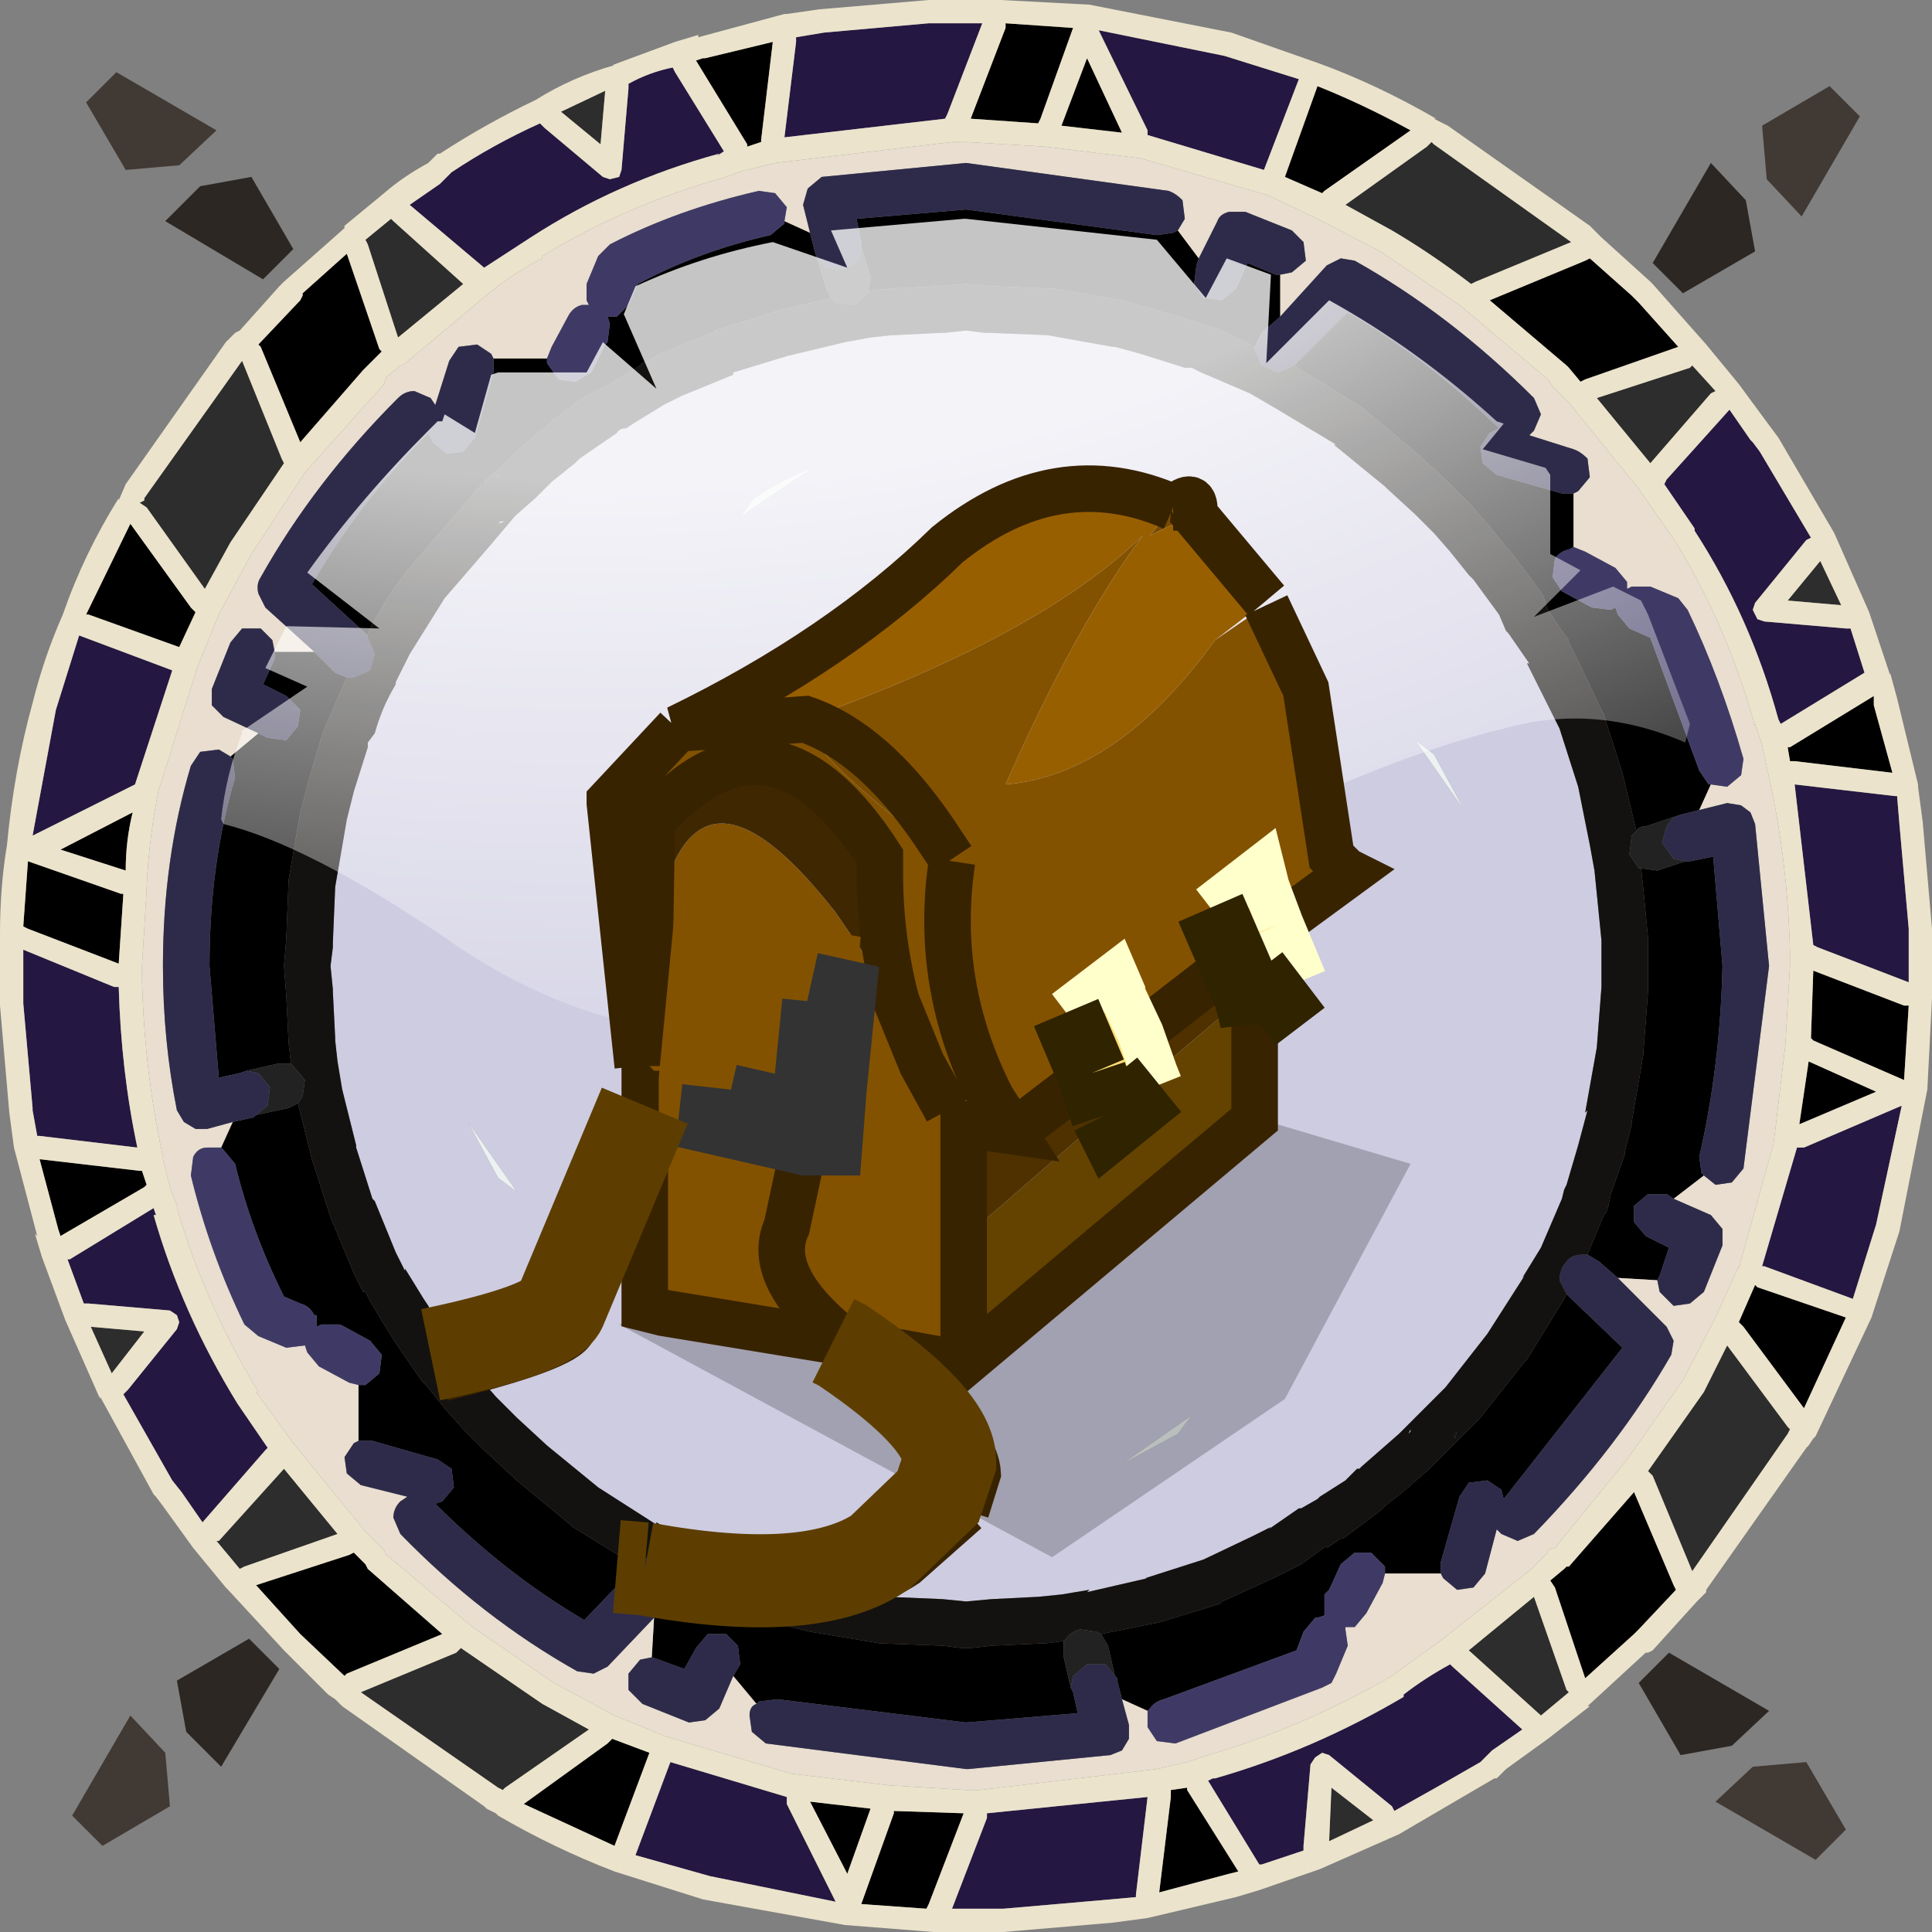<?xml version="1.0" encoding="UTF-8" standalone="no"?>
<svg xmlns:ffdec="https://www.free-decompiler.com/flash" xmlns:xlink="http://www.w3.org/1999/xlink" ffdec:objectType="shape" height="41.5px" width="41.5px" xmlns="http://www.w3.org/2000/svg">
  <rect width="100%" height="100%" fill="#808080" stroke="none"/>
  <g transform="matrix(1.0, 0.0, 0.0, 1.0, -0.05, -0.05)">
    <path d="M30.8 3.1 L30.85 3.15 33.8 5.25 31.75 6.1 31.65 6.15 Q30.8 5.5 29.95 5.0 L28.95 4.45 30.7 3.2 30.8 3.1 M36.4 7.9 L36.9 8.45 36.8 8.5 35.5 10.0 34.35 8.6 36.35 7.95 36.4 7.9 M38.45 12.95 L39.15 12.1 39.6 13.05 38.45 12.95 M13.05 2.0 L12.95 3.15 12.1 2.45 13.05 2.0 M7.9 5.2 L8.45 4.75 8.5 4.8 10.0 6.15 8.6 7.3 7.95 5.3 7.9 5.2 M3.15 10.75 L5.25 7.8 6.1 9.9 6.15 10.0 5.0 11.7 4.45 12.7 3.2 10.95 3.05 10.85 3.15 10.8 3.15 10.75 M2.0 28.55 L3.15 28.65 2.45 29.55 2.0 28.55 M4.75 33.15 L6.15 31.6 7.3 33.0 5.3 33.7 5.2 33.75 4.7 33.15 4.75 33.15 M9.95 35.45 L11.7 36.65 12.7 37.2 10.9 38.45 10.85 38.5 10.75 38.45 7.8 36.4 9.85 35.55 9.95 35.45 M37.15 28.95 L38.45 30.7 38.5 30.75 38.45 30.85 36.4 33.8 35.55 31.75 35.45 31.65 36.65 29.95 37.15 28.95 M33.75 36.4 L33.15 36.9 31.6 35.5 33.0 34.35 33.7 36.35 33.75 36.4 M28.65 38.45 L29.55 39.15 28.6 39.6 28.65 38.45" fill="#2d2d2d" fill-rule="evenodd" stroke="none"/>
    <path d="M40.95 23.25 L39.0 22.4 38.95 22.35 39.0 20.9 40.95 21.65 41.05 21.65 40.95 23.25 M34.2 5.6 L35.1 6.4 35.25 6.55 36.1 7.5 34.1 8.2 34.0 8.25 33.75 7.95 33.7 7.9 32.05 6.5 34.1 5.65 34.2 5.6 M27.55 6.85 L27.15 7.2 27.0 7.5 26.2 7.1 26.15 7.1 25.85 7.0 25.7 6.95 24.85 6.7 24.15 6.5 22.7 6.25 22.65 6.25 21.4 6.2 20.8 6.15 20.15 6.2 19.15 6.25 18.7 6.3 18.75 6.0 18.55 5.35 18.55 5.25 18.45 4.75 20.8 4.55 24.9 5.1 25.25 5.05 25.35 5.0 25.8 5.6 25.75 5.75 25.7 6.15 25.9 6.45 26.3 6.5 26.6 6.25 26.85 5.7 27.45 5.95 27.55 5.95 27.55 6.85 M27.85 7.9 L29.0 6.75 Q30.7 7.75 32.25 9.25 L32.05 9.35 31.85 9.65 31.9 10.0 32.2 10.25 33.6 10.65 33.85 10.65 33.85 11.8 33.75 11.85 Q33.55 11.9 33.45 12.05 L33.4 12.45 33.6 12.75 34.15 13.05 34.25 13.1 34.65 13.15 34.75 13.1 34.8 13.25 35.05 13.55 35.5 13.75 36.55 16.6 36.75 16.9 36.8 16.9 36.55 17.45 36.15 17.55 36.0 17.6 35.4 17.8 Q35.25 17.8 35.2 17.9 L34.9 16.65 34.5 15.4 34.45 15.3 33.95 14.25 33.75 13.85 33.75 13.8 33.6 13.6 33.3 13.15 33.2 12.85 33.1 12.7 32.5 11.9 32.45 11.85 32.4 11.8 32.0 11.3 31.95 11.25 31.65 10.9 31.6 10.85 31.2 10.45 31.15 10.4 30.5 9.8 29.3 8.8 28.0 8.0 27.85 7.9 M36.65 25.3 L36.0 25.8 35.85 25.7 35.45 25.7 35.15 25.95 35.15 26.3 35.4 26.6 35.9 26.85 35.7 27.45 35.65 27.55 34.8 27.5 34.4 27.15 34.15 27.0 34.5 26.15 34.55 26.1 34.6 25.95 34.65 25.7 34.95 24.85 34.95 24.8 35.1 24.2 35.1 24.15 35.35 22.7 35.35 22.65 35.45 21.35 35.45 21.3 35.45 20.8 35.45 20.25 35.45 20.2 35.35 19.15 35.3 18.7 35.65 18.75 36.25 18.55 36.35 18.55 36.85 18.45 37.05 20.8 Q37.0 22.95 36.55 24.9 L36.6 25.25 36.65 25.3 M31.0 33.85 L29.8 33.85 29.8 33.7 29.5 33.4 29.15 33.4 28.85 33.65 28.6 34.2 28.5 34.3 28.5 34.7 28.5 34.75 28.35 34.8 28.3 34.8 28.05 35.1 27.9 35.5 25.05 36.55 Q24.85 36.6 24.75 36.75 L24.7 36.8 24.15 36.55 24.05 36.15 24.05 36.1 24.0 36.05 23.85 35.4 23.7 35.15 24.95 34.9 26.25 34.5 26.3 34.45 27.4 33.95 27.8 33.75 28.0 33.65 28.55 33.25 28.55 33.3 28.85 33.1 28.9 33.1 29.7 32.5 29.8 32.4 30.3 32.0 30.35 31.95 30.7 31.65 30.75 31.6 31.15 31.2 31.2 31.15 31.85 30.5 32.8 29.3 32.85 29.25 33.65 27.95 33.7 27.85 34.9 29.0 32.35 32.25 32.3 32.05 32.0 31.85 31.6 31.9 31.4 32.2 31.0 33.6 31.0 33.85 M16.3 36.65 L15.8 36.05 15.95 35.8 15.9 35.4 15.65 35.15 15.25 35.15 15.0 35.45 14.75 35.9 14.2 35.7 14.05 35.65 14.1 34.8 14.5 34.35 14.6 34.15 15.45 34.45 15.65 34.6 15.9 34.65 16.75 34.95 16.85 34.95 17.45 35.1 18.95 35.35 20.3 35.4 20.7 35.45 20.9 35.45 21.35 35.4 22.45 35.35 22.5 35.35 22.9 35.3 22.9 35.65 23.05 36.3 23.1 36.4 23.2 36.85 20.8 37.05 16.75 36.55 16.35 36.6 16.3 36.65 M7.75 31.0 L7.75 29.8 7.9 29.8 8.2 29.55 8.25 29.15 8.0 28.85 7.45 28.55 7.35 28.5 6.95 28.5 6.85 28.55 6.85 28.3 6.8 28.3 Q6.7 28.1 6.5 28.05 L6.15 27.9 Q5.45 26.5 5.1 25.05 L4.85 24.75 4.8 24.7 5.05 24.15 5.5 24.05 5.55 24.0 6.25 23.85 6.45 23.75 6.75 24.95 7.15 26.2 7.65 27.4 7.85 27.8 7.9 27.8 8.0 28.0 8.3 28.5 8.55 28.9 9.1 29.7 9.2 29.8 9.6 30.3 10.0 30.75 10.4 31.15 10.45 31.2 11.15 31.85 12.3 32.8 12.35 32.85 13.65 33.65 13.7 33.7 12.6 34.85 Q10.9 33.85 9.4 32.35 L9.55 32.3 9.8 32.0 9.75 31.6 9.45 31.4 8.05 31.0 7.75 31.0 M5.0 16.3 L5.6 15.8 5.8 15.9 6.2 15.95 6.45 15.65 6.5 15.3 6.2 15.0 5.7 14.75 5.95 14.2 5.95 14.05 6.8 14.05 7.25 14.5 7.5 14.6 7.15 15.4 7.0 15.75 6.95 15.9 6.7 16.75 6.5 17.5 6.25 18.95 6.2 20.2 6.15 20.8 6.2 21.45 6.25 22.45 6.3 22.9 6.0 22.9 5.35 23.05 5.2 23.1 4.75 23.2 4.55 20.8 Q4.55 18.6 5.1 16.75 L5.05 16.35 5.0 16.3 M10.65 7.75 L11.8 7.75 11.8 7.85 12.05 8.2 12.4 8.25 12.75 8.05 13.05 7.45 13.1 7.4 13.15 7.0 13.1 6.85 13.25 6.85 13.3 6.85 13.55 6.6 13.75 6.15 Q15.05 5.45 16.6 5.1 L16.9 4.85 16.9 4.8 17.45 5.05 17.55 5.45 17.6 5.6 17.8 6.25 17.9 6.45 16.65 6.75 16.7 6.75 15.4 7.15 15.45 7.15 14.25 7.65 13.85 7.85 13.8 7.9 13.65 8.0 13.15 8.3 12.75 8.5 12.7 8.5 11.9 9.1 11.85 9.15 11.8 9.2 11.3 9.6 10.95 9.95 10.85 10.05 10.45 10.4 10.5 10.4 10.4 10.45 9.8 11.15 8.8 12.3 Q8.3 12.95 7.95 13.65 L7.95 13.7 6.75 12.6 Q7.75 10.85 9.25 9.35 L9.35 9.55 9.65 9.8 10.0 9.75 10.25 9.45 10.65 8.05 10.65 7.75 M30.35 2.85 L28.5 4.15 28.45 4.2 27.65 3.85 28.35 1.9 Q29.35 2.3 30.35 2.85 M22.85 2.75 L23.4 1.3 24.15 2.9 22.85 2.75 M21.65 0.55 L23.1 0.65 22.4 2.6 22.35 2.7 20.9 2.6 21.65 0.65 21.65 0.55 M40.3 15.2 L40.7 16.65 38.6 16.4 38.5 16.4 38.45 16.1 38.5 16.1 40.3 15.0 40.3 15.15 40.3 15.2 M33.65 13.7 L34.8 13.25 33.65 13.7 M33.6 13.6 L34.15 13.05 33.6 13.6 M38.9 22.85 L40.35 23.5 38.7 24.2 38.9 22.85 M16.4 3.05 L16.4 3.1 16.1 3.2 16.1 3.15 15.0 1.35 15.15 1.3 15.2 1.3 16.65 0.95 16.4 3.05 M13.05 7.45 L13.65 8.0 13.05 7.45 M13.7 7.95 L13.3 6.85 13.7 7.95 M10.7 10.3 L10.8 10.25 10.75 10.3 10.7 10.3 M8.25 7.6 L7.95 7.9 7.85 8.0 6.5 9.55 5.65 7.5 5.6 7.45 6.5 6.5 6.55 6.4 6.55 6.35 7.5 5.5 8.2 7.55 8.25 7.6 M4.25 13.2 L3.9 13.95 1.95 13.25 1.9 13.25 2.85 11.3 4.15 13.1 4.25 13.2 M2.9 17.5 Q2.75 18.1 2.75 18.75 L1.35 18.3 2.9 17.5 M2.6 20.75 L0.65 20.0 0.55 19.95 0.65 18.55 2.65 19.25 2.7 19.25 2.6 20.75 M7.95 27.9 L6.85 28.3 7.95 27.9 M7.45 28.55 L8.0 28.0 7.45 28.55 M3.15 25.55 L1.35 26.6 1.3 26.45 0.9 24.95 3.05 25.2 3.1 25.2 3.2 25.5 3.15 25.55 M7.95 33.75 L9.55 35.15 7.5 36.0 7.45 36.05 6.5 35.15 5.55 34.1 7.55 33.45 7.65 33.4 7.85 33.6 7.9 33.65 7.95 33.75 M19.25 38.95 L20.75 39.0 20.0 40.95 19.95 41.05 18.55 40.95 19.25 39.0 19.25 38.95 M18.25 40.3 L17.45 38.75 18.75 38.9 18.25 40.3 M13.2 37.4 L14.0 37.7 13.25 39.7 11.3 38.8 13.1 37.5 13.2 37.4 M37.8 27.7 L39.7 28.35 38.8 30.3 37.5 28.55 37.4 28.45 37.75 27.65 37.8 27.7 M31.35 30.8 L31.3 30.95 31.3 30.85 31.35 30.8 M35.15 32.1 L36.0 34.1 36.05 34.2 35.25 35.05 35.15 35.15 34.1 36.1 33.45 34.15 33.35 34.0 33.65 33.75 33.7 33.7 33.75 33.7 35.15 32.1 M27.9 33.7 L28.35 34.8 27.9 33.7 M28.6 34.2 L28.0 33.65 28.6 34.2 M25.55 38.5 L26.65 40.25 26.45 40.3 24.95 40.7 25.2 38.65 25.2 38.5 25.55 38.45 25.55 38.5" fill="#000000" fill-rule="evenodd" stroke="none"/>
    <path d="M40.0 2.55 L38.75 4.7 38.0 3.9 37.9 2.75 39.35 1.9 40.0 2.55 M2.55 1.6 L4.7 2.85 3.9 3.6 2.75 3.7 1.9 2.25 2.55 1.6 M1.6 39.05 L2.85 36.9 3.6 37.7 3.7 38.85 2.25 39.7 1.6 39.05 M39.7 39.35 L39.05 40.0 36.9 38.75 37.7 38.0 38.85 37.9 39.7 39.35" fill="#413934" fill-rule="evenodd" stroke="none"/>
    <path d="M35.55 5.7 L36.8 3.55 37.55 4.35 37.75 5.45 36.2 6.35 35.55 5.7 M5.45 3.85 L6.35 5.4 5.7 6.05 3.6 4.8 4.35 4.05 5.45 3.85 M5.4 35.25 L6.05 35.9 4.8 38.0 4.05 37.25 3.85 36.15 5.4 35.25 M35.9 35.55 L38.05 36.8 37.25 37.55 36.15 37.75 35.25 36.2 35.9 35.55" fill="#2c2723" fill-rule="evenodd" stroke="none"/>
    <path d="M33.85 10.65 L33.95 10.6 34.2 10.3 34.15 9.9 Q34.0 9.75 33.85 9.7 L32.9 9.4 33.0 9.3 33.15 8.95 33.0 8.6 Q31.2 6.8 29.15 5.65 L28.85 5.6 28.55 5.75 27.55 6.85 27.55 5.95 27.8 5.9 28.1 5.65 28.05 5.25 27.8 5.0 26.8 4.6 26.45 4.6 Q26.25 4.65 26.2 4.8 L25.8 5.6 25.35 5.0 25.5 4.75 25.45 4.35 Q25.3 4.2 25.15 4.15 L20.8 3.55 17.7 3.85 17.4 4.1 17.3 4.45 17.45 5.05 16.9 4.8 16.95 4.5 16.7 4.2 16.35 4.15 Q14.6 4.55 13.15 5.3 L12.9 5.55 12.65 6.15 12.65 6.5 12.7 6.6 12.55 6.6 Q12.35 6.65 12.25 6.85 L11.9 7.5 11.8 7.75 10.65 7.75 10.6 7.65 10.3 7.45 9.9 7.5 9.7 7.8 9.4 8.75 9.3 8.6 8.95 8.45 Q8.75 8.45 8.6 8.6 6.8 10.4 5.65 12.45 5.55 12.6 5.6 12.8 L5.75 13.1 6.8 14.05 5.95 14.05 5.9 13.8 5.65 13.55 5.25 13.55 5.0 13.85 4.6 14.85 4.6 15.2 4.85 15.45 5.6 15.8 5.0 16.3 4.75 16.15 4.35 16.2 4.15 16.5 Q3.55 18.5 3.55 20.8 3.55 22.4 3.85 23.9 L4.0 24.15 4.25 24.3 4.5 24.3 5.05 24.15 4.8 24.7 4.5 24.7 Q4.3 24.7 4.2 24.9 L4.15 25.3 Q4.55 26.95 5.3 28.5 L5.6 28.75 6.2 29.0 6.6 28.95 6.65 29.1 6.9 29.4 7.55 29.75 7.75 29.8 7.75 31.0 7.65 31.05 7.45 31.35 7.5 31.7 7.8 31.95 8.8 32.2 8.65 32.3 Q8.5 32.45 8.5 32.65 L8.65 33.0 Q10.4 34.8 12.45 35.95 L12.8 36.0 13.1 35.85 14.1 34.8 14.05 35.65 13.8 35.7 13.55 36.0 13.55 36.35 13.85 36.65 14.85 37.05 15.2 37.0 15.5 36.75 15.8 36.05 16.3 36.65 Q16.15 36.7 16.15 36.9 L16.2 37.25 16.5 37.5 20.8 38.05 20.85 38.05 23.9 37.75 24.15 37.65 24.3 37.4 24.3 37.1 24.15 36.55 24.7 36.8 24.7 37.15 24.9 37.45 25.3 37.5 28.45 36.3 28.65 36.2 28.75 36.0 29.0 35.4 28.95 35.05 28.95 35.0 29.15 35.0 29.4 34.7 29.75 34.05 29.8 33.85 31.0 33.85 31.05 33.95 31.35 34.2 31.7 34.15 31.95 33.85 32.2 32.9 32.3 33.0 32.65 33.15 33.0 33.0 Q34.8 31.15 35.95 29.15 L36.0 28.85 35.85 28.55 34.8 27.5 35.65 27.55 35.7 27.8 36.0 28.1 36.35 28.05 36.65 27.8 37.05 26.8 37.05 26.45 36.8 26.15 36.0 25.8 36.65 25.3 36.9 25.5 37.25 25.45 37.5 25.15 38.05 20.8 37.75 17.75 37.65 17.5 37.45 17.35 37.15 17.3 36.55 17.45 36.8 16.9 37.15 16.95 37.45 16.7 37.5 16.35 Q37.0 14.6 36.3 13.15 L36.1 12.9 35.5 12.65 35.1 12.65 35.0 12.7 35.0 12.55 34.75 12.25 34.1 11.9 33.85 11.8 33.85 10.65 M33.75 8.7 L35.25 10.55 36.05 11.7 Q37.15 13.5 37.75 15.65 L37.75 15.6 37.9 16.05 38.05 16.75 Q38.45 18.55 38.5 20.5 L38.5 20.8 38.4 22.5 38.15 24.6 37.4 27.3 37.4 27.25 36.9 28.35 36.2 29.7 35.0 31.4 33.45 33.3 Q33.3 33.3 33.3 33.4 L32.95 33.75 31.05 35.25 29.95 36.05 Q28.05 37.15 26.0 37.75 L25.55 37.9 24.9 38.05 21.1 38.5 20.8 38.5 19.15 38.4 17.05 38.15 14.35 37.35 13.25 36.9 11.95 36.2 10.2 35.0 8.35 33.45 8.3 33.35 7.9 32.95 6.35 31.05 5.55 29.95 5.6 29.95 Q4.45 28.05 3.85 26.0 L3.85 25.95 3.7 25.55 3.55 24.95 3.55 24.9 Q3.15 23.05 3.1 21.1 L3.1 20.8 3.2 19.15 3.2 19.1 Q3.25 18.05 3.45 17.05 L4.3 14.35 4.75 13.25 5.45 11.95 6.6 10.2 8.3 8.3 8.35 8.15 8.65 7.9 8.7 7.9 10.55 6.35 Q11.1 5.9 11.7 5.6 L11.7 5.55 Q13.5 4.45 15.65 3.85 L16.05 3.7 16.1 3.7 16.7 3.55 20.5 3.1 20.8 3.1 22.5 3.2 24.55 3.45 27.3 4.25 28.35 4.75 29.7 5.45 31.4 6.6 33.3 8.2 33.4 8.35 33.75 8.7" fill="#e9decf" fill-rule="evenodd" stroke="none"/>
    <path d="M40.85 17.75 L41.05 20.0 41.05 20.8 41.05 21.15 39.1 20.4 39.0 20.35 38.6 16.9 40.75 17.15 40.8 17.15 40.85 17.75 M37.85 9.75 L38.95 11.6 38.85 11.65 37.75 13.0 37.7 13.15 37.8 13.35 37.95 13.4 39.7 13.55 39.8 13.55 40.1 14.5 38.3 15.6 38.25 15.5 Q37.65 13.3 36.45 11.45 L36.45 11.4 35.8 10.45 35.85 10.35 37.2 8.85 37.65 9.5 37.7 9.55 37.85 9.75 M27.2 3.7 L24.7 2.95 24.7 2.85 23.65 0.7 26.35 1.25 27.95 1.75 27.2 3.7 M20.85 0.55 L21.15 0.55 20.4 2.5 20.35 2.6 16.9 3.0 17.15 0.95 17.15 0.85 17.75 0.75 20.0 0.55 20.05 0.55 20.8 0.55 20.85 0.55 M38.8 24.7 L40.9 23.8 40.35 26.35 39.85 27.95 37.95 27.25 37.9 27.25 38.65 24.7 38.8 24.7 M15.5 3.35 Q13.3 3.95 11.45 5.15 L10.45 5.8 8.85 4.45 9.5 4.0 9.55 3.95 9.75 3.75 Q10.65 3.15 11.65 2.7 L11.75 2.8 13.0 3.85 13.15 3.9 13.35 3.85 13.4 3.7 13.55 1.95 13.55 1.85 Q14.0 1.6 14.5 1.5 L14.55 1.6 15.6 3.3 15.45 3.4 15.5 3.35 M1.75 13.7 L3.75 14.45 2.95 16.9 2.85 16.95 0.75 18.0 1.25 15.3 1.75 13.7 M0.55 20.45 L2.5 21.25 2.6 21.25 Q2.65 23.05 3.0 24.7 L0.9 24.45 0.85 24.45 0.75 23.9 0.75 23.85 0.55 21.6 0.55 20.85 0.55 20.8 0.55 20.45 M3.35 26.15 Q3.95 28.25 5.15 30.2 L5.8 31.15 5.75 31.2 4.4 32.75 3.95 32.1 3.75 31.85 2.7 30.0 2.8 29.9 3.85 28.6 3.9 28.45 3.85 28.3 3.7 28.2 1.95 28.05 1.85 28.05 1.5 27.1 1.55 27.1 3.35 26.0 3.4 26.15 3.35 26.15 M16.95 38.8 L18.0 40.9 15.3 40.35 13.7 39.9 14.45 37.9 16.95 38.65 16.95 38.8 M31.25 35.85 L32.75 37.2 32.1 37.65 31.85 37.9 Q30.9 38.45 30.0 38.95 L29.95 38.85 28.6 37.75 28.45 37.7 28.3 37.8 28.2 37.95 28.05 39.7 28.05 39.8 27.15 40.1 27.1 40.1 26.0 38.3 26.1 38.25 26.15 38.25 Q28.25 37.65 30.2 36.5 L30.2 36.45 Q30.65 36.1 31.2 35.8 L31.25 35.85 M21.25 39.0 L24.7 38.65 24.45 40.75 24.45 40.8 23.9 40.85 21.6 41.05 20.8 41.05 20.5 41.05 21.25 39.1 21.25 39.0" fill="#241742" fill-rule="evenodd" stroke="none"/>
    <path d="M30.5 11.15 L30.85 11.5 31.2 11.9 31.6 12.4 31.65 12.45 31.7 12.5 32.25 13.25 32.4 13.6 32.45 13.65 32.9 14.3 32.85 14.3 33.05 14.7 33.55 15.7 33.95 16.95 34.2 18.2 34.3 18.75 34.35 19.25 34.45 20.25 34.45 20.8 34.45 21.25 34.35 22.55 34.1 23.95 34.15 23.9 33.95 24.65 33.7 25.5 33.65 25.6 33.6 25.8 33.15 26.85 32.75 27.5 32.8 27.45 32.0 28.7 31.1 29.85 30.5 30.45 30.45 30.5 30.1 30.85 29.7 31.2 29.3 31.55 29.25 31.6 29.2 31.6 28.95 31.85 28.4 32.2 28.35 32.25 28.0 32.45 27.95 32.45 27.3 32.9 27.35 32.85 26.95 33.05 25.9 33.55 24.65 33.95 24.7 33.95 23.4 34.25 23.45 34.2 22.85 34.3 22.35 34.35 21.35 34.4 20.8 34.45 20.3 34.4 19.1 34.35 17.65 34.1 17.7 34.15 17.0 33.95 16.1 33.7 15.9 33.55 15.8 33.55 14.7 33.1 14.8 33.15 14.15 32.75 14.15 32.8 12.9 32.0 11.8 31.1 11.15 30.5 11.1 30.45 10.7 30.05 10.4 29.7 10.05 29.3 10.05 29.25 10.0 29.2 9.8 28.95 9.4 28.35 9.35 28.3 9.25 28.1 9.15 27.95 8.75 27.3 8.75 27.35 8.55 26.95 8.1 25.85 8.05 25.8 7.7 24.7 7.7 24.65 7.4 23.45 7.3 22.85 7.25 22.4 7.25 22.35 7.2 21.35 7.2 21.3 7.15 20.8 7.2 20.4 7.2 20.3 7.25 19.1 7.5 17.65 7.65 17.05 7.95 16.1 7.95 16.0 8.1 15.8 Q8.25 15.25 8.55 14.75 L8.55 14.7 8.85 14.1 9.6 12.9 10.55 11.8 11.1 11.15 11.15 11.1 11.55 10.75 11.65 10.65 11.9 10.4 12.4 10.0 12.45 9.95 12.5 9.9 13.3 9.35 Q13.35 9.25 13.5 9.25 L13.65 9.15 14.3 8.75 14.7 8.55 15.8 8.1 15.8 8.05 16.95 7.7 18.2 7.4 18.75 7.3 19.2 7.25 19.25 7.25 20.25 7.2 20.35 7.2 20.8 7.15 21.2 7.2 21.3 7.2 22.55 7.25 23.95 7.5 24.0 7.5 24.55 7.65 25.5 7.95 25.65 7.95 25.85 8.05 26.9 8.5 27.5 8.85 28.75 9.6 28.7 9.6 29.8 10.5 29.85 10.55 30.45 11.1 30.5 11.15 M30.85 16.25 L30.45 15.95 31.5 17.45 30.85 16.25 M10.9 11.25 L10.75 11.3 10.8 11.25 10.9 11.25 M15.95 11.15 L17.5 10.1 Q16.85 10.35 16.25 10.75 L15.95 11.15 M10.75 25.35 L11.15 25.65 10.1 24.15 10.75 25.35 M25.35 30.85 L25.65 30.45 24.15 31.5 25.35 30.85 M30.3 30.85 L30.35 30.75 30.35 30.8 30.3 30.85" fill="#cecce1" fill-rule="evenodd" stroke="none"/>
    <path d="M30.85 16.25 L31.5 17.45 30.45 15.95 30.85 16.25 M15.95 11.15 L16.25 10.75 Q16.85 10.35 17.5 10.1 L15.95 11.15 M10.75 25.35 L10.1 24.15 11.15 25.65 10.75 25.35 M25.35 30.85 L24.15 31.5 25.65 30.45 25.35 30.85" fill="#ecf2f1" fill-rule="evenodd" stroke="none"/>
    <path d="M27.55 6.85 L28.55 5.75 28.85 5.6 29.15 5.65 Q31.2 6.8 33.0 8.6 L33.15 8.95 33.0 9.3 32.9 9.4 33.85 9.7 Q34.0 9.75 34.15 9.9 L34.2 10.3 33.95 10.6 33.85 10.65 33.6 10.65 32.2 10.25 31.9 10.0 31.85 9.65 32.05 9.35 32.25 9.25 Q30.7 7.75 29.0 6.75 L27.85 7.9 27.5 8.05 27.15 7.9 27.0 7.55 27.0 7.5 27.15 7.2 27.55 6.85 M36.55 17.45 L37.15 17.3 37.45 17.35 37.65 17.5 37.75 17.75 38.05 20.8 37.5 25.15 37.25 25.45 36.9 25.5 36.65 25.3 36.6 25.25 36.55 24.9 Q37.0 22.95 37.05 20.8 L36.85 18.45 36.35 18.55 36.25 18.55 36.0 18.5 35.75 18.15 35.85 17.8 36.0 17.6 36.15 17.55 36.55 17.45 M36.0 25.8 L36.8 26.15 37.05 26.45 37.05 26.8 36.65 27.8 36.35 28.05 36.0 28.1 35.7 27.8 35.65 27.55 35.7 27.45 35.9 26.85 35.4 26.6 35.15 26.3 35.15 25.95 35.45 25.7 35.85 25.7 36.0 25.8 M34.8 27.5 L35.85 28.55 36.0 28.85 35.95 29.15 Q34.8 31.15 33.0 33.0 L32.65 33.15 32.3 33.0 32.2 32.9 31.95 33.85 31.7 34.15 31.35 34.2 31.05 33.95 31.0 33.85 31.0 33.6 31.4 32.2 31.6 31.9 32.0 31.85 32.3 32.05 32.35 32.25 34.9 29.0 33.7 27.85 33.55 27.55 Q33.55 27.3 33.7 27.15 33.8 27.0 34.05 27.0 L34.15 27.0 34.4 27.15 34.8 27.5 M24.15 36.55 L24.3 37.1 24.3 37.4 24.15 37.65 23.9 37.75 20.85 38.05 20.8 38.05 16.5 37.5 16.2 37.25 16.15 36.9 Q16.15 36.7 16.3 36.65 L16.35 36.6 16.75 36.55 20.8 37.05 23.2 36.85 23.1 36.4 23.05 36.3 23.1 36.05 23.4 35.8 23.8 35.8 24.0 36.05 24.05 36.1 24.05 36.15 24.15 36.55 M15.8 36.05 L15.5 36.75 15.2 37.0 14.85 37.05 13.85 36.65 13.55 36.35 13.55 36.0 13.8 35.7 14.05 35.65 14.2 35.7 14.75 35.9 15.0 35.45 15.25 35.15 15.65 35.15 15.9 35.4 15.95 35.8 15.8 36.05 M14.1 34.8 L13.1 35.85 12.8 36.0 12.45 35.95 Q10.4 34.8 8.65 33.0 L8.5 32.65 Q8.5 32.45 8.65 32.3 L8.8 32.2 7.8 31.95 7.5 31.7 7.45 31.35 7.65 31.05 7.75 31.0 8.05 31.0 9.45 31.4 9.75 31.6 9.8 32.0 9.55 32.3 9.4 32.35 Q10.9 33.85 12.6 34.85 L13.7 33.7 13.75 33.65 Q13.85 33.5 14.1 33.5 L14.45 33.65 14.6 34.0 14.6 34.15 14.5 34.35 14.1 34.8 M5.05 24.15 L4.5 24.3 4.25 24.3 4.0 24.15 3.85 23.9 Q3.55 22.4 3.55 20.8 3.55 18.5 4.15 16.5 L4.35 16.2 4.75 16.15 5.0 16.3 5.05 16.35 5.1 16.75 Q4.55 18.6 4.55 20.8 L4.75 23.2 5.2 23.1 5.35 23.05 5.6 23.1 5.85 23.4 5.8 23.8 5.55 24.0 5.5 24.05 5.05 24.15 M5.6 15.8 L4.85 15.45 4.6 15.2 4.6 14.85 5.0 13.85 5.25 13.55 5.65 13.55 5.9 13.8 5.95 14.05 5.95 14.2 5.7 14.75 6.2 15.0 6.5 15.3 6.45 15.65 6.2 15.95 5.8 15.9 5.6 15.8 M6.8 14.05 L5.75 13.1 5.6 12.8 Q5.55 12.6 5.65 12.45 6.8 10.4 8.6 8.6 8.75 8.45 8.95 8.45 L9.3 8.6 9.4 8.75 9.7 7.8 9.9 7.5 10.3 7.45 10.6 7.65 10.65 7.75 10.65 8.05 10.25 9.45 10.0 9.75 9.65 9.8 9.35 9.55 9.25 9.35 Q7.75 10.85 6.75 12.6 L7.95 13.7 7.95 13.75 8.1 14.1 8.0 14.45 7.65 14.6 7.5 14.6 7.25 14.5 6.8 14.05 M17.45 5.05 L17.3 4.45 17.4 4.1 17.7 3.85 20.8 3.55 25.15 4.15 Q25.3 4.2 25.45 4.35 L25.5 4.75 25.35 5.0 25.25 5.05 24.9 5.1 20.8 4.55 18.45 4.75 18.55 5.25 18.55 5.35 18.5 5.65 18.15 5.85 17.8 5.8 17.6 5.6 17.55 5.45 17.45 5.05 M25.8 5.6 L26.2 4.8 Q26.25 4.65 26.45 4.6 L26.8 4.6 27.8 5.0 28.05 5.25 28.1 5.65 27.8 5.9 27.55 5.95 27.45 5.95 26.85 5.7 26.6 6.25 26.3 6.5 25.9 6.45 25.7 6.15 25.75 5.75 25.8 5.6" fill="#2e2b4a" fill-rule="evenodd" stroke="none"/>
    <path d="M27.0 7.5 L27.0 7.55 27.15 7.9 27.5 8.05 27.85 7.9 28.0 8.0 29.3 8.8 30.5 9.8 31.15 10.4 31.2 10.45 31.6 10.85 31.65 10.9 31.95 11.25 32.0 11.3 32.4 11.8 32.45 11.85 32.5 11.9 33.1 12.7 33.2 12.85 33.3 13.15 33.6 13.6 33.75 13.8 33.75 13.85 33.95 14.25 34.45 15.3 34.5 15.4 34.9 16.65 35.2 17.9 35.1 18.0 35.05 18.4 35.25 18.7 35.3 18.7 35.35 19.15 35.45 20.2 35.45 20.25 35.45 20.8 35.45 21.3 35.45 21.35 35.35 22.65 35.35 22.7 35.1 24.15 35.1 24.2 34.95 24.8 34.95 24.85 34.65 25.7 34.6 25.95 34.55 26.1 34.5 26.15 34.15 27.0 34.05 27.0 Q33.8 27.0 33.7 27.15 33.55 27.3 33.55 27.55 L33.7 27.85 33.65 27.95 32.85 29.25 32.8 29.3 31.85 30.5 31.2 31.15 31.15 31.2 30.75 31.6 30.7 31.65 30.35 31.95 30.3 32.0 29.8 32.4 29.7 32.5 28.9 33.1 28.85 33.1 28.55 33.3 28.55 33.25 28.0 33.65 27.8 33.75 27.4 33.95 26.3 34.45 26.25 34.5 24.95 34.9 23.7 35.15 23.6 35.1 23.25 35.05 Q23.05 35.1 22.95 35.25 L22.9 35.3 22.5 35.35 22.45 35.35 21.35 35.4 20.9 35.45 20.7 35.45 20.3 35.4 18.95 35.35 17.45 35.1 16.85 34.95 16.75 34.95 15.9 34.65 15.65 34.6 15.45 34.45 14.6 34.15 14.6 34.0 14.45 33.65 14.1 33.5 Q13.85 33.5 13.75 33.65 L13.7 33.7 13.65 33.65 12.35 32.85 12.3 32.8 11.15 31.85 10.45 31.2 10.4 31.15 10.0 30.75 9.6 30.3 9.2 29.8 9.1 29.7 8.55 28.9 8.3 28.5 8.0 28.0 7.9 27.8 7.85 27.8 7.65 27.4 7.15 26.2 6.75 24.95 6.45 23.75 6.55 23.6 6.6 23.25 6.35 22.95 6.3 22.9 6.25 22.45 6.2 21.45 6.15 20.8 6.2 20.2 6.25 18.95 6.5 17.5 6.7 16.75 6.95 15.9 7.0 15.75 7.15 15.4 7.5 14.6 7.65 14.6 8.0 14.45 8.1 14.1 7.95 13.75 7.95 13.7 7.95 13.65 Q8.3 12.95 8.8 12.3 L9.8 11.15 10.4 10.45 10.5 10.4 10.45 10.4 10.85 10.05 10.95 9.95 11.3 9.6 11.8 9.2 11.85 9.15 11.9 9.1 12.7 8.5 12.75 8.5 13.15 8.3 13.65 8.0 13.8 7.9 13.85 7.85 14.25 7.65 15.45 7.15 15.4 7.15 16.7 6.75 16.65 6.75 17.9 6.45 18.0 6.55 18.4 6.6 18.7 6.35 18.7 6.3 19.15 6.25 20.15 6.2 20.8 6.15 21.4 6.2 22.65 6.25 22.7 6.25 24.15 6.5 24.85 6.7 25.7 6.95 25.85 7.0 26.15 7.1 26.2 7.1 27.0 7.5 M30.5 11.15 L30.45 11.1 29.85 10.55 29.8 10.5 28.7 9.6 28.75 9.6 27.5 8.85 26.9 8.5 25.85 8.05 25.65 7.95 25.5 7.95 24.55 7.65 24.0 7.5 23.95 7.5 22.55 7.25 21.3 7.2 21.2 7.2 20.8 7.15 20.35 7.2 20.25 7.2 19.25 7.25 19.2 7.25 18.75 7.3 18.2 7.4 16.95 7.7 15.8 8.05 15.8 8.1 14.7 8.55 14.3 8.75 13.65 9.15 13.5 9.25 Q13.35 9.25 13.3 9.35 L12.5 9.9 12.45 9.95 12.4 10.0 11.9 10.4 11.65 10.65 11.55 10.75 11.15 11.1 11.1 11.15 10.55 11.8 9.6 12.9 8.85 14.1 8.55 14.7 8.55 14.75 Q8.25 15.25 8.1 15.8 L7.95 16.0 7.95 16.1 7.65 17.05 7.5 17.65 7.25 19.1 7.2 20.3 7.2 20.4 7.15 20.8 7.2 21.3 7.2 21.35 7.25 22.35 7.25 22.4 7.3 22.85 7.4 23.45 7.7 24.65 7.7 24.7 8.05 25.8 8.1 25.85 8.55 26.95 8.75 27.35 8.75 27.3 9.15 27.95 9.25 28.1 9.35 28.3 9.4 28.35 9.8 28.95 10.0 29.2 10.05 29.25 10.05 29.3 10.4 29.7 10.7 30.05 11.1 30.45 11.15 30.5 11.8 31.1 12.9 32.0 14.15 32.8 14.15 32.75 14.8 33.15 14.7 33.1 15.8 33.55 15.9 33.55 16.1 33.7 17.0 33.95 17.7 34.15 17.65 34.1 19.1 34.35 20.3 34.4 20.8 34.45 21.35 34.4 22.35 34.35 22.85 34.3 23.45 34.2 23.4 34.25 24.7 33.95 24.65 33.95 25.9 33.55 26.95 33.05 27.35 32.85 27.3 32.9 27.95 32.45 28.0 32.45 28.35 32.25 28.4 32.2 28.95 31.85 29.2 31.6 29.25 31.6 29.3 31.55 29.7 31.2 30.1 30.85 30.45 30.5 30.5 30.45 31.1 29.85 32.0 28.7 32.8 27.45 32.75 27.5 33.15 26.85 33.6 25.8 33.65 25.6 33.7 25.5 33.95 24.65 34.15 23.9 34.1 23.95 34.35 22.55 34.45 21.25 34.45 20.8 34.45 20.25 34.35 19.25 34.3 18.75 34.2 18.2 33.95 16.95 33.55 15.7 33.05 14.7 32.85 14.3 32.9 14.3 32.45 13.65 32.4 13.6 32.25 13.25 31.7 12.5 31.65 12.45 31.6 12.4 31.2 11.9 30.85 11.5 30.5 11.15 M10.7 10.3 L10.75 10.3 10.8 10.25 10.7 10.3 M10.9 11.25 L10.8 11.25 10.75 11.3 10.9 11.25 M31.35 30.8 L31.3 30.85 31.3 30.95 31.35 30.8 M30.3 30.85 L30.35 30.8 30.35 30.75 30.3 30.85" fill="#141210" fill-rule="evenodd" stroke="none"/>
    <path d="M33.85 11.8 L34.1 11.9 34.75 12.25 35.0 12.55 35.0 12.7 35.1 12.65 35.5 12.65 36.1 12.9 36.3 13.15 Q37.0 14.6 37.5 16.35 L37.45 16.7 37.15 16.95 36.8 16.9 36.75 16.9 36.55 16.6 35.5 13.75 35.05 13.55 34.8 13.25 34.75 13.1 34.65 13.15 34.25 13.1 34.15 13.05 33.6 12.75 33.4 12.45 33.45 12.05 Q33.55 11.9 33.75 11.85 L33.85 11.8 M29.8 33.85 L29.75 34.05 29.4 34.7 29.15 35.0 28.95 35.0 28.95 35.05 29.0 35.4 28.75 36.0 28.65 36.2 28.45 36.3 25.3 37.5 24.9 37.45 24.7 37.15 24.7 36.8 24.75 36.75 Q24.85 36.6 25.05 36.55 L27.9 35.5 28.05 35.1 28.3 34.8 28.35 34.8 28.5 34.75 28.5 34.7 28.5 34.3 28.6 34.2 28.85 33.65 29.15 33.4 29.5 33.4 29.8 33.7 29.8 33.85 M7.75 29.8 L7.55 29.75 6.9 29.4 6.65 29.1 6.6 28.95 6.2 29.0 5.6 28.75 5.3 28.5 Q4.55 26.95 4.15 25.3 L4.2 24.9 Q4.3 24.7 4.5 24.7 L4.8 24.7 4.85 24.75 5.1 25.05 Q5.45 26.5 6.15 27.9 L6.5 28.05 Q6.7 28.1 6.8 28.3 L6.85 28.3 6.85 28.55 6.95 28.5 7.35 28.5 7.45 28.55 8.0 28.85 8.25 29.15 8.2 29.55 7.9 29.8 7.75 29.8 M11.8 7.75 L11.9 7.5 12.25 6.85 Q12.35 6.65 12.55 6.6 L12.7 6.6 12.65 6.5 12.65 6.15 12.9 5.55 13.15 5.3 Q14.6 4.55 16.35 4.15 L16.7 4.2 16.95 4.5 16.9 4.8 16.9 4.85 16.6 5.1 Q15.05 5.45 13.75 6.15 L13.55 6.6 13.3 6.85 13.25 6.85 13.1 6.85 13.15 7.0 13.1 7.4 13.05 7.45 12.75 8.05 12.4 8.25 12.05 8.2 11.8 7.85 11.8 7.75" fill="#3f3a65" fill-rule="evenodd" stroke="none"/>
    <path d="M18.55 5.35 L18.75 6.0 18.7 6.3 18.7 6.35 18.4 6.6 18.0 6.55 17.9 6.45 17.8 6.25 17.6 5.6 17.8 5.8 18.15 5.85 18.5 5.65 18.55 5.35 M36.0 17.6 L35.85 17.8 35.75 18.15 36.0 18.5 36.25 18.55 35.65 18.75 35.3 18.7 35.25 18.7 35.05 18.4 35.1 18.0 35.2 17.9 Q35.25 17.8 35.4 17.8 L36.0 17.6 M6.3 22.9 L6.35 22.95 6.6 23.25 6.55 23.6 6.45 23.75 6.25 23.85 5.55 24.0 5.8 23.8 5.85 23.4 5.6 23.1 5.35 23.05 6.0 22.9 6.3 22.9 M22.9 35.3 L22.95 35.25 Q23.05 35.1 23.25 35.05 L23.6 35.1 23.7 35.15 23.85 35.4 24.0 36.05 23.8 35.8 23.4 35.8 23.1 36.05 23.05 36.3 22.9 35.65 22.9 35.3" fill="#222222" fill-rule="evenodd" stroke="none"/>
    <path d="M40.85 17.75 L40.8 17.15 40.75 17.15 38.6 16.9 39.0 20.35 39.1 20.4 41.05 21.15 41.05 20.8 41.05 20.0 40.85 17.75 M40.65 14.55 L40.65 14.5 40.8 15.05 41.25 16.9 41.25 16.95 41.35 17.7 41.55 20.0 41.55 20.8 41.55 21.5 41.45 23.45 40.85 26.5 40.25 28.35 39.05 30.9 39.0 30.95 38.9 31.1 38.85 31.15 36.7 34.2 36.7 34.25 36.6 34.35 36.5 34.45 35.55 35.5 35.45 35.55 35.4 35.55 34.15 36.7 34.2 36.7 33.3 37.4 32.4 38.05 32.2 38.25 32.15 38.25 30.1 39.45 28.4 40.2 27.1 40.65 26.6 40.8 24.7 41.25 23.95 41.35 21.6 41.55 20.8 41.55 20.1 41.55 18.2 41.4 15.15 40.85 13.25 40.25 Q11.95 39.75 10.75 39.05 L10.7 39.0 10.5 38.9 10.45 38.85 7.4 36.7 7.25 36.55 7.1 36.45 6.15 35.5 4.95 34.2 4.9 34.15 4.2 33.3 3.55 32.4 3.4 32.2 3.35 32.15 2.2 30.05 2.2 30.1 1.45 28.4 0.95 27.05 0.8 26.55 0.85 26.6 0.35 24.7 0.25 23.95 0.05 21.65 0.05 20.85 0.05 20.1 Q0.05 19.1 0.2 18.2 0.35 16.6 0.75 15.15 1.0 14.15 1.4 13.25 1.85 11.95 2.6 10.75 L2.6 10.8 2.75 10.45 4.9 7.4 5.0 7.3 5.1 7.2 5.2 7.15 6.05 6.2 6.15 6.1 7.45 4.95 7.45 4.9 8.3 4.2 Q8.7 3.85 9.25 3.55 L9.45 3.35 9.5 3.35 Q10.5 2.7 11.55 2.2 12.35 1.7 13.25 1.45 L13.2 1.45 14.55 0.95 15.05 0.8 15.05 0.85 16.9 0.35 16.95 0.35 17.65 0.25 20.0 0.05 20.8 0.05 21.5 0.05 21.55 0.05 23.45 0.15 26.5 0.75 28.35 1.4 Q29.6 1.85 30.9 2.6 L30.85 2.6 31.15 2.75 34.2 4.9 34.25 4.95 34.45 5.15 35.5 6.1 35.55 6.15 36.7 7.45 37.4 8.3 38.1 9.25 38.25 9.45 39.45 11.5 40.2 13.2 40.65 14.55 M40.95 23.25 L41.05 21.65 40.95 21.65 39.0 20.9 38.95 22.35 39.0 22.4 40.95 23.25 M30.8 3.1 L30.7 3.2 28.95 4.45 29.95 5.0 Q30.8 5.5 31.65 6.15 L31.75 6.1 33.8 5.25 30.85 3.15 30.8 3.1 M34.2 5.6 L34.1 5.65 32.05 6.5 33.7 7.9 33.75 7.95 34.0 8.25 34.1 8.2 36.1 7.5 35.25 6.55 35.1 6.4 34.2 5.6 M33.75 8.7 L33.4 8.35 33.3 8.2 31.4 6.6 29.7 5.45 28.35 4.75 27.3 4.25 24.55 3.45 22.5 3.2 20.8 3.1 20.5 3.1 16.7 3.55 16.1 3.7 16.05 3.7 15.65 3.85 Q13.5 4.45 11.7 5.55 L11.7 5.6 Q11.1 5.9 10.55 6.35 L8.7 7.9 8.65 7.9 8.35 8.15 8.3 8.3 6.6 10.2 5.45 11.95 4.75 13.25 4.3 14.35 3.45 17.05 Q3.25 18.05 3.2 19.1 L3.2 19.15 3.1 20.8 3.1 21.1 Q3.15 23.05 3.55 24.9 L3.55 24.95 3.7 25.55 3.85 25.95 3.85 26.0 Q4.45 28.05 5.6 29.95 L5.55 29.95 6.35 31.05 7.9 32.95 8.3 33.35 8.35 33.45 10.2 35.0 11.95 36.2 13.25 36.9 14.35 37.35 17.05 38.15 19.15 38.4 20.8 38.5 21.1 38.5 24.9 38.05 25.55 37.9 26.0 37.75 Q28.05 37.15 29.95 36.05 L31.05 35.25 32.95 33.75 33.3 33.4 Q33.3 33.3 33.45 33.3 L35.0 31.4 36.2 29.7 36.9 28.35 37.4 27.25 37.4 27.3 38.15 24.6 38.4 22.5 38.5 20.8 38.5 20.5 Q38.45 18.55 38.05 16.75 L37.9 16.05 37.75 15.6 37.75 15.65 Q37.15 13.5 36.05 11.7 L35.25 10.55 33.75 8.7 M36.4 7.9 L36.35 7.95 34.35 8.6 35.5 10.0 36.8 8.5 36.9 8.45 36.4 7.9 M37.85 9.75 L37.7 9.55 37.65 9.5 37.2 8.85 35.85 10.35 35.8 10.45 36.45 11.4 36.45 11.45 Q37.65 13.3 38.25 15.5 L38.3 15.6 40.1 14.5 39.8 13.55 39.7 13.55 37.95 13.4 37.8 13.35 37.7 13.15 37.75 13.0 38.85 11.65 38.95 11.6 37.85 9.75 M30.35 2.85 Q29.35 2.3 28.35 1.9 L27.65 3.85 28.45 4.2 28.5 4.15 30.35 2.85 M27.2 3.7 L27.95 1.75 26.35 1.25 23.65 0.7 24.7 2.85 24.7 2.95 27.2 3.7 M21.65 0.55 L21.65 0.65 20.9 2.6 22.35 2.7 22.4 2.6 23.1 0.65 21.65 0.55 M22.85 2.75 L24.15 2.9 23.4 1.3 22.85 2.75 M20.85 0.55 L20.8 0.55 20.05 0.55 20.0 0.55 17.75 0.75 17.15 0.85 17.15 0.95 16.9 3.0 20.35 2.6 20.4 2.5 21.15 0.55 20.85 0.55 M40.3 15.2 L40.3 15.15 40.3 15.0 38.5 16.1 38.45 16.1 38.5 16.4 38.6 16.4 40.7 16.65 40.3 15.2 M38.45 12.95 L39.6 13.05 39.15 12.1 38.45 12.95 M38.8 24.7 L38.65 24.7 37.9 27.25 37.95 27.25 39.85 27.95 40.35 26.35 40.9 23.8 38.8 24.7 M16.4 3.05 L16.65 0.95 15.2 1.3 15.15 1.3 15.0 1.35 16.1 3.15 16.1 3.2 16.4 3.1 16.4 3.05 M38.9 22.85 L38.7 24.2 40.35 23.5 38.9 22.85 M15.5 3.35 L15.45 3.4 15.6 3.3 14.55 1.6 14.5 1.5 Q14.0 1.6 13.55 1.85 L13.55 1.95 13.4 3.7 13.35 3.85 13.15 3.9 13.0 3.85 11.75 2.8 11.65 2.7 Q10.65 3.15 9.75 3.75 L9.55 3.95 9.5 4.0 8.85 4.45 10.45 5.8 11.45 5.15 Q13.3 3.95 15.5 3.35 M13.05 2.0 L12.1 2.45 12.95 3.15 13.05 2.0 M7.9 5.2 L7.95 5.3 8.6 7.3 10.0 6.15 8.5 4.8 8.45 4.75 7.9 5.2 M3.15 10.75 L3.15 10.8 3.05 10.85 3.2 10.95 4.45 12.7 5.0 11.7 6.15 10.0 6.1 9.9 5.25 7.8 3.15 10.75 M8.25 7.6 L8.2 7.55 7.5 5.5 6.55 6.35 6.55 6.4 6.5 6.5 5.6 7.45 5.65 7.5 6.5 9.55 7.85 8.0 7.95 7.9 8.25 7.6 M4.25 13.2 L4.15 13.1 2.85 11.3 1.9 13.25 1.95 13.25 3.9 13.95 4.25 13.2 M1.75 13.7 L1.25 15.3 0.75 18.0 2.85 16.95 2.95 16.9 3.75 14.45 1.75 13.7 M2.6 20.75 L2.7 19.25 2.65 19.25 0.65 18.55 0.55 19.95 0.65 20.0 2.6 20.75 M2.9 17.5 L1.35 18.3 2.75 18.75 Q2.75 18.1 2.9 17.5 M0.55 20.45 L0.55 20.8 0.55 20.85 0.55 21.6 0.75 23.85 0.75 23.9 0.85 24.45 0.9 24.45 3.0 24.7 Q2.65 23.05 2.6 21.25 L2.5 21.25 0.55 20.45 M3.35 26.15 L3.4 26.15 3.35 26.0 1.55 27.1 1.5 27.1 1.85 28.05 1.95 28.05 3.7 28.2 3.85 28.3 3.9 28.45 3.85 28.6 2.8 29.9 2.7 30.0 3.75 31.85 3.95 32.1 4.4 32.75 5.75 31.2 5.8 31.15 5.15 30.2 Q3.95 28.25 3.35 26.15 M3.15 25.55 L3.2 25.5 3.1 25.2 3.05 25.2 0.9 24.95 1.3 26.45 1.35 26.6 3.15 25.55 M4.75 33.15 L4.7 33.15 5.2 33.75 5.3 33.7 7.3 33.0 6.15 31.6 4.75 33.15 M2.0 28.55 L2.45 29.55 3.15 28.65 2.0 28.55 M7.95 33.75 L7.9 33.65 7.85 33.6 7.65 33.4 7.55 33.45 5.55 34.1 6.5 35.15 7.45 36.05 7.5 36.0 9.55 35.15 7.95 33.75 M9.95 35.45 L9.85 35.55 7.8 36.4 10.75 38.45 10.85 38.5 10.9 38.45 12.7 37.2 11.7 36.65 9.95 35.45 M19.25 38.95 L19.25 39.0 18.55 40.95 19.95 41.05 20.0 40.95 20.75 39.0 19.25 38.95 M16.95 38.8 L16.95 38.65 14.45 37.9 13.7 39.9 15.3 40.35 18.0 40.9 16.95 38.8 M13.2 37.4 L13.1 37.5 11.3 38.8 13.25 39.7 14.0 37.7 13.2 37.4 M18.25 40.3 L18.75 38.9 17.45 38.75 18.25 40.3 M37.8 27.7 L37.75 27.65 37.4 28.45 37.5 28.55 38.8 30.3 39.7 28.35 37.8 27.7 M37.15 28.95 L36.65 29.95 35.45 31.65 35.55 31.75 36.4 33.8 38.45 30.85 38.5 30.75 38.45 30.7 37.15 28.95 M35.15 32.1 L33.75 33.7 33.7 33.7 33.65 33.75 33.35 34.0 33.45 34.15 34.1 36.1 35.15 35.15 35.25 35.05 36.05 34.2 36.0 34.1 35.15 32.1 M31.25 35.85 L31.2 35.8 Q30.65 36.1 30.2 36.45 L30.2 36.5 Q28.25 37.65 26.15 38.25 L26.1 38.25 26.0 38.3 27.1 40.1 27.15 40.1 28.05 39.8 28.05 39.7 28.2 37.95 28.3 37.8 28.45 37.7 28.6 37.75 29.95 38.85 30.0 38.95 Q30.9 38.45 31.85 37.9 L32.1 37.65 32.75 37.2 31.25 35.85 M33.75 36.4 L33.7 36.35 33.0 34.35 31.6 35.5 33.15 36.9 33.75 36.4 M28.65 38.45 L28.6 39.6 29.55 39.15 28.65 38.45 M25.55 38.5 L25.55 38.45 25.2 38.5 25.2 38.65 24.95 40.7 26.45 40.3 26.65 40.25 25.55 38.5 M21.25 39.0 L21.25 39.1 20.5 41.05 20.8 41.05 21.6 41.05 23.9 40.85 24.45 40.8 24.45 40.75 24.7 38.65 21.25 39.0" fill="#ebe3cb" fill-rule="evenodd" stroke="none"/>
    <path d="M34.0 12.3 L33.0 13.3 34.7 12.65 35.3 12.95 35.45 13.25 36.35 15.6 36.25 16.0 Q34.3 15.15 32.35 15.7 28.6 16.6 21.95 20.4 15.3 24.25 9.55 20.15 6.65 18.2 4.85 17.75 L4.8 17.65 Q4.9 16.7 5.25 15.8 L5.25 15.75 6.65 14.8 5.75 14.4 6.2 13.5 8.2 13.55 6.65 12.35 Q7.8 10.75 9.25 9.3 L9.45 9.1 9.55 9.1 9.6 8.95 10.25 9.35 10.6 8.1 10.75 8.05 12.65 8.05 13.0 7.4 14.15 8.4 13.45 6.8 13.7 6.2 Q15.1 5.55 16.65 5.25 L18.25 5.8 17.9 5.0 20.75 4.75 20.8 4.75 24.9 5.2 25.95 6.45 26.4 5.6 27.35 5.95 27.25 7.85 28.6 6.5 Q30.5 7.55 32.2 9.1 L32.35 9.15 31.9 9.7 33.25 10.1 33.35 10.25 33.35 11.95 34.0 12.3" fill="url(#gradient0)" fill-rule="evenodd" stroke="none"/>
    <path d="M25.7 11.1 L24.75 11.55 25.25 10.95 25.3 10.95 Q25.75 10.55 25.7 11.1 M17.35 15.5 Q18.8 16.0 20.1 17.9 L20.5 18.5 19.9 18.1 Q17.35 16.15 17.35 15.5" fill="#784b01" fill-rule="evenodd" stroke="none"/>
    <path d="M25.25 10.95 L24.75 11.55 25.7 11.1 27.25 12.95 26.15 13.8 Q24.05 16.7 21.65 16.9 23.15 13.5 24.6 11.55 22.4 13.7 17.35 15.5 L14.6 15.7 Q18.1 14.0 20.4 11.75 22.75 9.85 25.25 10.95 M17.65 23.6 L18.25 23.75 17.65 23.65 17.65 23.6" fill="#985f01" fill-rule="evenodd" stroke="none"/>
    <path d="M14.6 15.7 L17.35 15.5 Q22.4 13.7 24.6 11.55 23.15 13.5 21.65 16.9 24.05 16.7 26.15 13.8 L27.25 13.05 28.1 14.85 28.65 18.45 28.95 18.75 29.05 18.8 27.55 19.9 27.25 19.1 27.15 18.7 26.05 19.55 26.55 20.7 24.55 22.25 24.15 21.4 24.15 21.35 24.0 21.0 22.95 21.8 23.5 23.1 21.8 24.4 21.8 24.35 20.75 24.2 21.8 24.35 21.8 24.4 20.75 24.2 20.75 26.65 20.75 29.35 18.25 28.9 Q16.45 27.5 16.95 26.4 L17.4 24.3 16.95 26.4 Q16.45 27.5 18.25 28.9 L17.95 28.85 14.3 28.25 13.9 28.15 13.9 24.75 13.9 23.8 13.9 23.05 14.0 22.95 13.75 22.95 13.15 17.3 13.15 17.25 14.6 15.7 M20.5 18.55 Q20.1 21.2 21.35 23.65 L21.8 24.35 21.35 23.65 Q20.1 21.2 20.5 18.55 M20.5 18.5 L20.1 17.9 Q18.8 16.0 17.35 15.5 17.35 16.15 19.9 18.1 L20.5 18.5 M14.0 20.85 L14.0 22.95 14.0 20.85 Q14.6 15.3 18.0 19.65 L19.3 21.55 Q18.95 20.2 18.95 18.85 L18.95 18.45 Q16.6 14.8 14.05 17.7 L14.0 20.85 M20.4 23.9 L19.85 22.9 19.3 21.55 19.85 22.9 20.4 23.9 M15.3 23.2 L14.0 22.95 15.3 23.2 M15.7 23.45 L15.2 23.3 15.2 23.25 15.45 20.65 17.45 21.0 17.4 21.5 17.45 21.0 15.45 20.65 15.2 23.25 15.2 23.3 15.7 23.45 15.65 23.9 17.4 24.3 17.6 24.3 17.65 23.65 18.25 23.75 17.65 23.6 17.85 21.6 17.4 21.5 17.25 23.65 15.7 23.45 M13.9 23.05 L15.2 23.25 13.9 23.05 M14.2 24.1 L13.9 24.75 14.2 24.1" fill="#835201" fill-rule="evenodd" stroke="none"/>
    <path d="M27.55 19.9 L28.05 21.1 27.0 21.9 27.0 21.95 26.9 21.55 26.85 21.4 26.55 20.7 26.05 19.55 27.15 18.7 27.25 19.1 27.55 19.9 M22.95 21.8 L24.0 21.0 24.15 21.35 24.15 21.4 24.55 22.25 24.85 23.1 24.95 23.35 23.9 24.2 23.8 24.0 23.5 23.1 22.95 21.8" fill="#fedc76" fill-rule="evenodd" stroke="none"/>
    <path d="M27.0 21.95 L27.0 24.1 20.75 29.35 20.75 26.65 23.8 24.0 23.9 24.2 24.95 23.35 24.85 23.1 26.85 21.4 26.9 21.55 27.0 21.95" fill="#644300" fill-rule="evenodd" stroke="none"/>
    <path d="M24.55 22.25 L26.55 20.7 26.85 21.4 24.85 23.1 24.55 22.25 M20.75 24.2 L21.8 24.4 23.5 23.1 23.8 24.0 20.75 26.65 20.75 24.2" fill="#4f3100" fill-rule="evenodd" stroke="none"/>
    <path d="M27.0 24.1 L27.15 24.1 30.35 25.05 27.65 30.1 22.65 33.5 20.8 32.5 20.2 32.2 20.45 31.45 Q20.45 30.5 18.15 28.95 L17.95 28.85 18.15 28.95 Q20.45 30.5 20.45 31.45 L20.2 32.2 13.35 28.5 14.3 28.25 17.95 28.85 18.25 28.9 18.7 29.2 Q21.0 30.75 21.05 31.7 L20.8 32.5 21.05 31.7 Q21.0 30.75 18.7 29.2 L18.25 28.9 20.75 29.35 27.0 24.1" fill="#000000" fill-opacity="0.212" fill-rule="evenodd" stroke="none"/>
    <path d="M14.0 20.85 L14.05 17.7 Q16.6 14.8 18.95 18.45 L18.95 18.85 Q18.95 20.2 19.3 21.55 L18.0 19.65 Q14.6 15.3 14.0 20.85" fill="#3f2701" fill-rule="evenodd" stroke="none"/>
    <path d="M15.7 23.45 L17.25 23.65 17.4 21.5 17.85 21.6 17.65 23.6 17.65 23.65 17.6 24.3 17.4 24.3 15.65 23.9 15.7 23.45" fill="#333333" fill-rule="evenodd" stroke="none"/>
    <path d="M25.25 10.95 Q22.75 9.85 20.4 11.75 18.1 14.0 14.6 15.7 L17.35 15.5 Q18.8 16.0 20.1 17.9 L20.5 18.5 M27.25 12.95 L25.7 11.1 Q25.75 10.55 25.3 10.95 L25.25 10.95 M27.25 13.05 L28.1 14.85 28.65 18.45 28.95 18.75 29.05 18.8 27.55 19.9 M27.0 21.95 L27.0 24.1 20.75 29.35 20.75 26.65 20.75 24.2 21.8 24.35 21.35 23.65 Q20.1 21.2 20.5 18.55 M20.8 32.5 L19.5 33.65 Q17.95 34.7 13.9 33.75 M24.55 22.25 L26.55 20.7 M21.8 24.4 L21.8 24.35 M21.8 24.4 L23.5 23.1 M14.6 15.7 L13.15 17.25 13.15 17.3 13.75 22.95 M14.0 22.95 L14.0 20.85 14.05 17.7 Q16.6 14.8 18.95 18.45 L18.95 18.85 Q18.95 20.2 19.3 21.55 L19.85 22.9 20.4 23.9 M13.9 23.8 L13.9 23.05 14.0 22.95 M17.4 24.3 L16.95 26.4 Q16.45 27.5 18.25 28.9 L20.75 29.35 M18.25 28.9 L17.95 28.85 14.3 28.25 13.9 28.15 13.9 24.75 13.9 23.8 M20.8 32.5 L21.05 31.7 Q21.0 30.75 18.7 29.2 L18.25 28.9 M13.9 24.75 Q12.45 28.1 12.35 28.6 12.2 29.0 9.55 29.65 M13.9 24.75 L14.2 24.1" fill="none" stroke="#382301" stroke-linecap="butt" stroke-linejoin="miter-clip" stroke-miterlimit="3.0" stroke-width="1.0"/>
    <path d="M27.55 19.9 L28.05 21.1 M22.95 21.8 L24.0 21.0 24.15 21.35 24.15 21.4 24.55 22.25 24.85 23.1 24.95 23.35 M26.05 19.55 L27.15 18.7 27.25 19.1 27.55 19.9" fill="none" stroke="#ffffcc" stroke-linecap="butt" stroke-linejoin="miter-clip" stroke-miterlimit="3.0" stroke-width="1.0"/>
    <path d="M28.05 21.1 L27.0 21.9 27.0 21.95 26.9 21.55 26.85 21.4 26.55 20.7 26.05 19.55 M23.5 23.1 L22.95 21.8 M23.8 24.0 L23.5 23.1 M24.95 23.35 L23.9 24.2 23.8 24.0" fill="none" stroke="#2f2300" stroke-linecap="butt" stroke-linejoin="miter-clip" stroke-miterlimit="3.0" stroke-width="1.5"/>
    <path d="M17.4 21.5 L17.45 21.0 15.45 20.65 15.2 23.25 15.2 23.3 15.7 23.45 17.25 23.65 17.4 21.5" fill="none" stroke="#835201" stroke-linecap="butt" stroke-linejoin="miter-clip" stroke-miterlimit="3.0" stroke-width="2.0"/>
    <path d="M17.4 21.5 L17.85 21.6 17.65 23.6 17.65 23.65 17.6 24.3 17.4 24.3 15.65 23.9 15.7 23.45" fill="none" stroke="#333333" stroke-linecap="butt" stroke-linejoin="miter-clip" stroke-miterlimit="3.0" stroke-width="2.0"/>
    <path d="M13.9 33.75 L13.3 33.7 M17.95 28.85 L18.15 28.95 Q20.45 30.5 20.45 31.45 L20.2 32.2 18.95 33.4 Q17.45 34.4 13.9 33.75 M13.9 23.8 L12.1 28.1 Q11.95 28.6 9.3 29.15" fill="none" stroke="#5d3e00" stroke-linecap="butt" stroke-linejoin="miter-clip" stroke-miterlimit="3.0" stroke-width="2.0"/>
  </g>
  <defs>
    <radialGradient cx="0" cy="0" gradientTransform="matrix(0.06, 0.0, 0.0, 0.038, 12.75, -4.45)" gradientUnits="userSpaceOnUse" id="gradient0" r="819.2" spreadMethod="pad">
      <stop offset="0.475" stop-color="#ffffff" stop-opacity="0.773"/>
      <stop offset="1.0" stop-color="#ffffff" stop-opacity="0.0"/>
    </radialGradient>
  </defs>
</svg>

